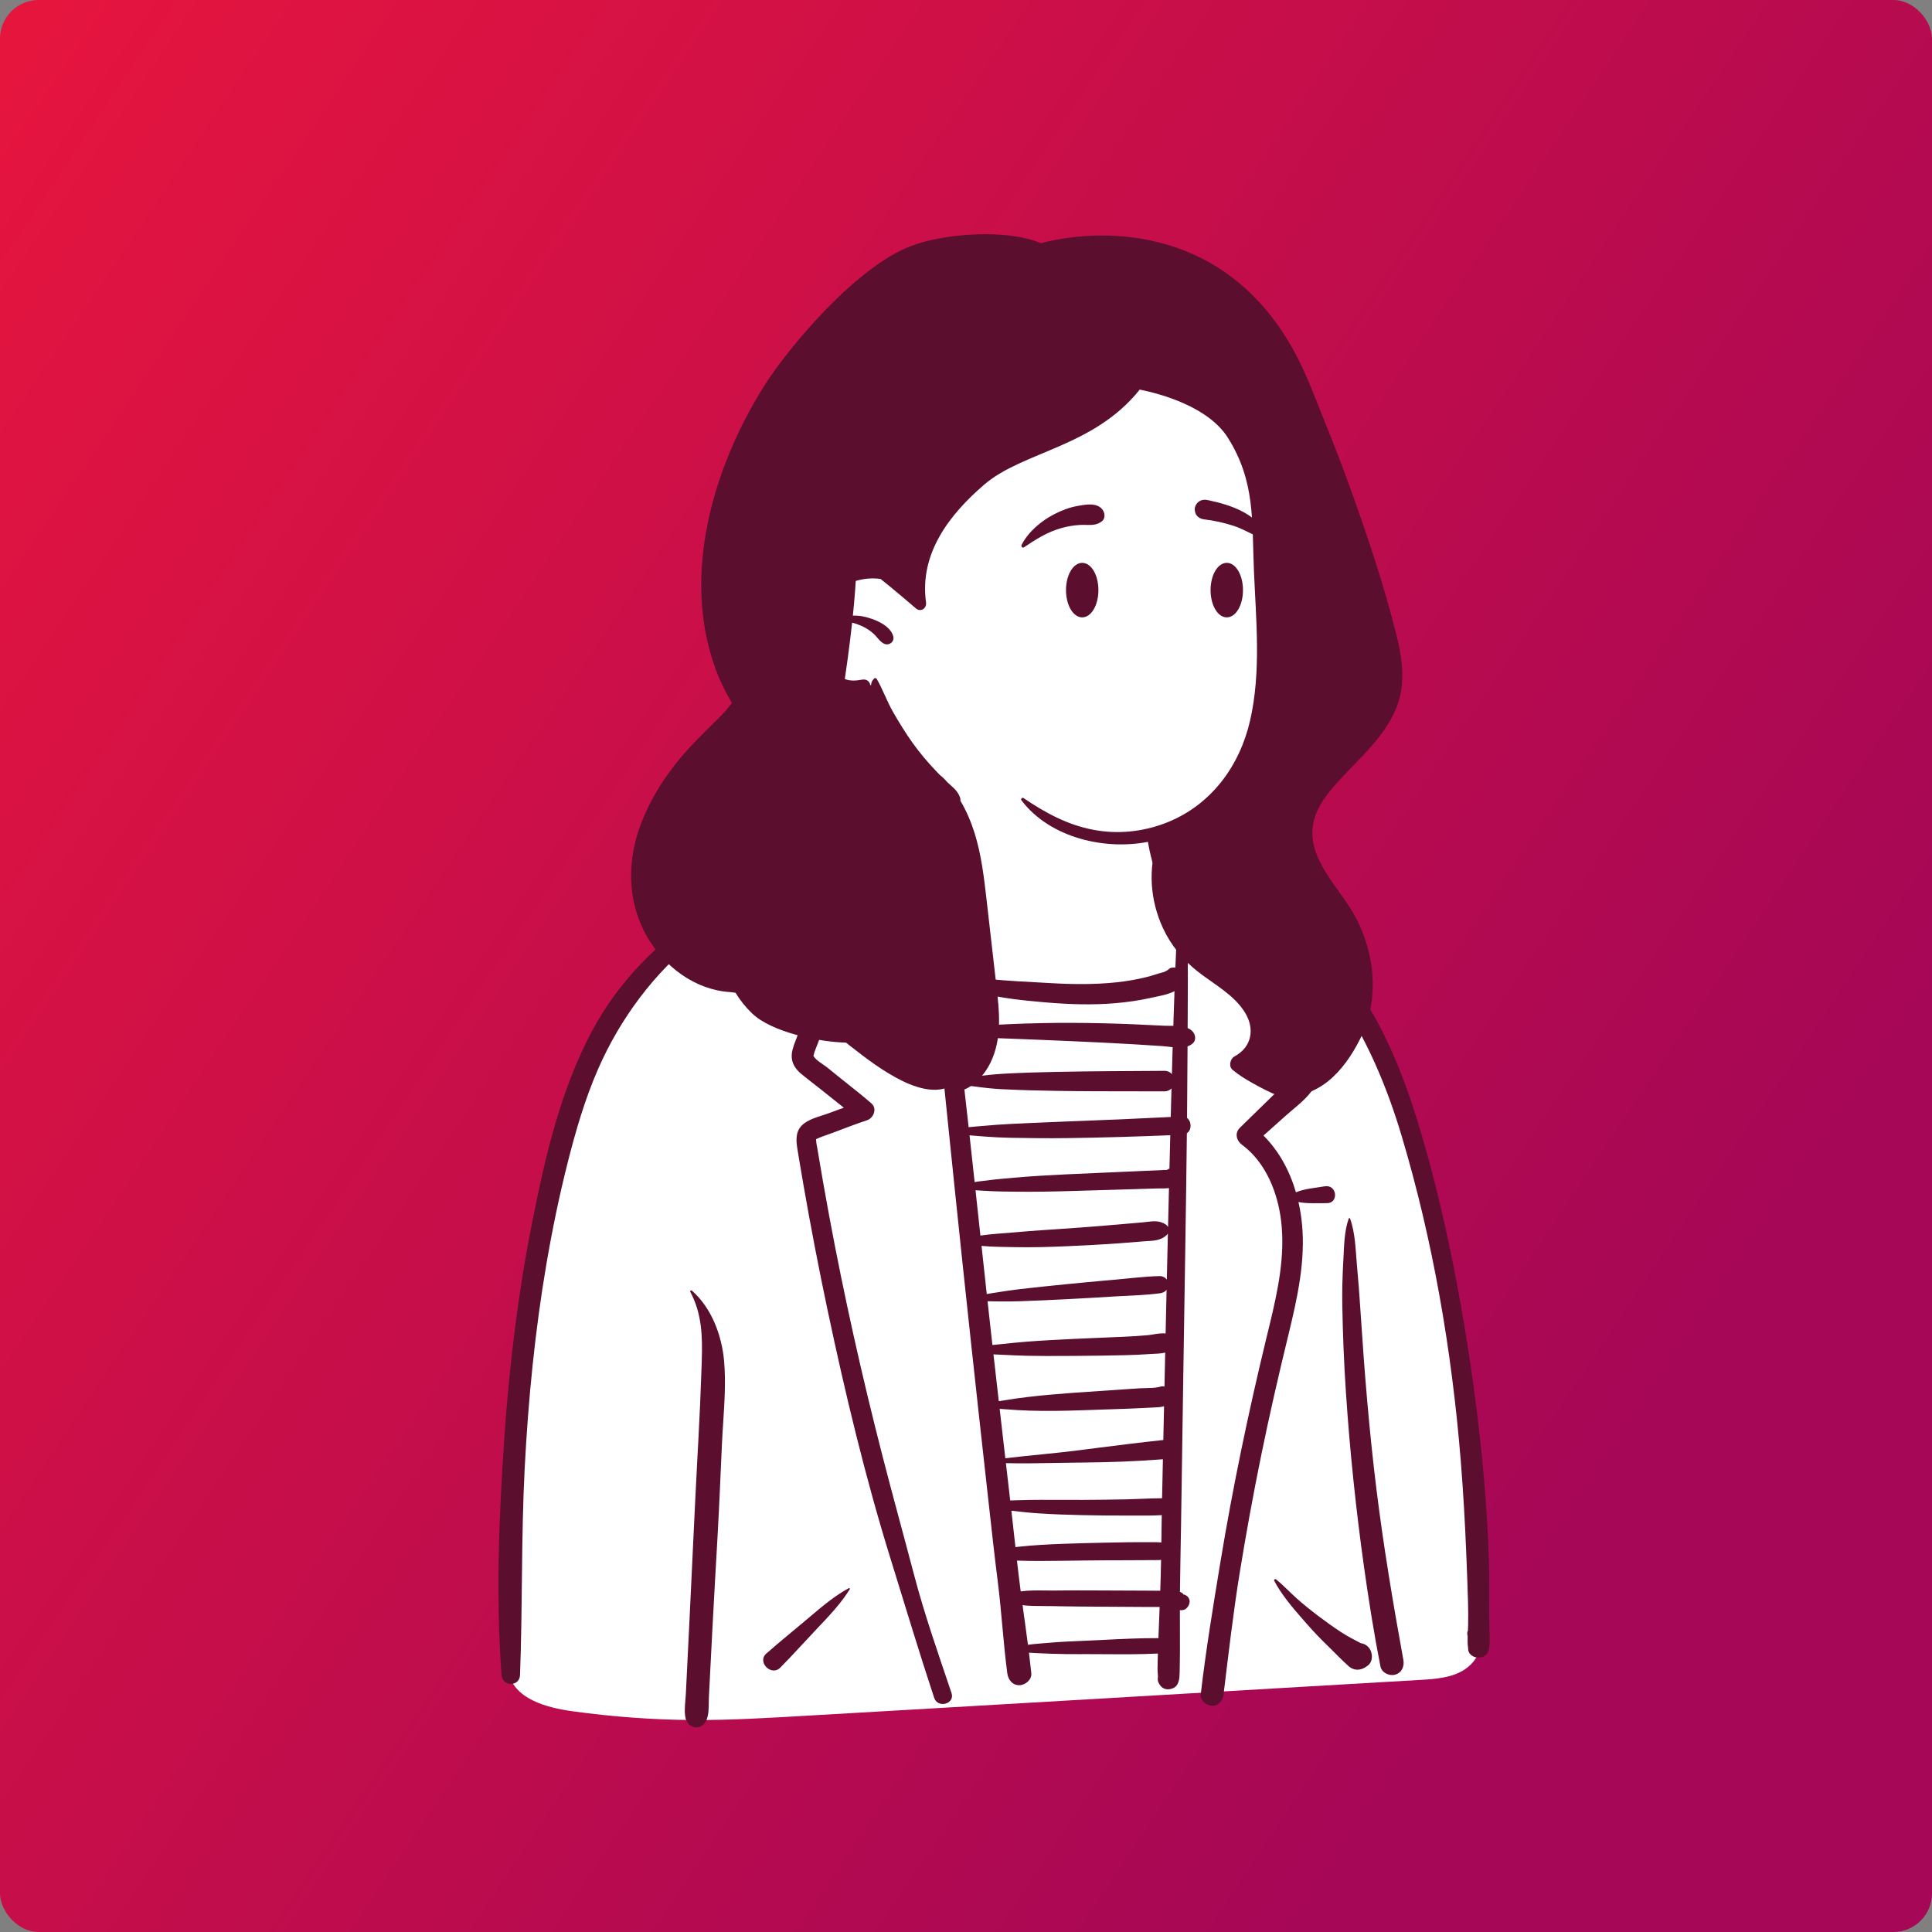 <?xml version="1.0" standalone="no"?>
<svg style="width: 390px; height: 390px; justify-content: center; align-self: center; transform: scale(1);" viewBox="-350 -150 1500 1500" xmlns="http://www.w3.org/2000/svg"><rect x="-350" y="-150" width="1500" height="1500" fill="#808080" stroke="none"/><defs><linearGradient id="wrapperGradient_n5p777777" x1="0%" y1="0%" x2="50%" y2="100%" gradientTransform="rotate(330)"><stop offset="0%" stop-color="#e6153e"></stop><stop offset="100%" stop-color="#a60756"></stop></linearGradient></defs><rect x="-350" y="-150" width="100%" height="100%" fill="url(#wrapperGradient_n5p777777)" rx="30"></rect><g transform="rotate(360 421.797 604.066)"><g transform="translate(0 459)"><path d="M757.879 690.381C756.284 660.747 754.324 631.136 751.978 601.551C747.303 542.621 741.182 483.645 730.996 425.392C720.947 367.916 706.883 312.027 686.621 257.258C677.221 231.848 667.041 210.171 652.273 187.329C638.309 165.732 620.49 151.098 598.29 138.061C578.288 126.315 555.051 105.935 535.867 92.781C527.858 87.29 511.38 87.656 505.888 79.533C498.696 68.896 503.359 52.615 496.109 42.013C487.822 29.891 476.212 20.474 463.12 13.633C448.831 3.957 432.001 -0.423 415.126 0.18C390.242 -1.329 365.18 6.593 349.204 26.847C341.232 36.955 336.577 48.617 335.933 61.53C335.765 64.889 336.844 67.537 338.62 69.449C337.567 70.857 336.519 72.266 335.478 73.683C332.21 68.843 324.572 66.271 319.482 69.924C302.83 81.877 284.833 91.381 265.838 98.348C261.394 96.245 256.014 97.219 252.207 100.652C250.662 102.044 249.023 103.235 247.31 104.246C240.267 106.155 233.115 107.75 225.857 108.983C223.585 109.368 221.66 110.658 220.2 112.397C218.037 110.375 215.064 109.404 211.744 110.67C173.409 125.283 137.207 147.984 109.69 178.74C79.204 212.813 63.192 255.198 51.002 298.622C37.806 345.629 29.373 393.806 22.29 442.064C15.113 490.961 8.044 540.049 3.106 589.229C0.327 616.905 -0.733 644.832 0.525 672.63C1.152 686.522 2.421 700.37 4.442 714.13C4.913 717.349 5.406 721.057 6.2 724.758C3.787 724.289 0.913 726.329 1.402 729.594C4.808 752.335 32.302 758.959 51.264 761.577C82.281 765.86 113.459 768.235 144.774 768.418C175.547 768.597 206.315 766.622 237.024 764.853C268.508 763.04 299.991 761.218 331.474 759.372C457.613 751.977 583.759 744.662 709.899 737.264C721.423 736.588 734.582 735.673 744.453 728.989C757.984 719.825 758.68 705.263 757.879 690.381L757.879 690.381Z" transform="translate(43 -42)" fill="#FFFFFF" stroke="none"></path><path d="M353.236 0.226C353.473 -0.181 354.101 0 354.109 0.463C354.23 7.644 352.99 14.941 351.767 22.138C351.348 24.6 350.932 27.05 350.572 29.48C349.157 39.044 348.703 49.139 346.656 58.601C346.614 59.042 346.529 59.476 346.408 59.903L346.31 60.227C345.446 62.878 343.199 65.125 340.442 65.827C341.309 70.631 342.126 75.443 342.813 80.281C343.993 88.597 345.07 96.925 346.129 105.255L347.397 115.253C348.594 124.675 349.758 134.101 350.909 143.528C353.836 144.752 356.823 145.762 359.882 146.637C366.927 148.653 374.143 149.473 381.413 150.186C396.219 151.638 411.138 152.311 425.995 153.136L429.178 153.315C445.882 154.272 462.677 154.442 479.339 152.728C487.601 151.878 495.798 150.452 503.855 148.431C507.949 147.404 511.928 145.87 516.014 144.866C517.369 144.533 518.58 143.765 519.938 142.945C520.541 142.183 521.387 141.606 522.489 141.383L522.788 141.331L523.083 141.288L523.185 141.242L523.177 141.274C524.013 141.161 524.807 141.162 525.556 141.264C525.854 133.914 526.177 126.564 526.582 119.216C526.811 115.057 527.125 110.861 527.441 106.644C528.623 90.848 529.826 74.769 526.664 59.328C526.53 58.67 527.425 58.438 527.658 59.054C534.512 77.111 534.719 96.64 534.922 115.795C534.952 118.61 534.982 121.417 535.032 124.21C535.353 141.854 535.247 159.509 535.141 177.159L535.141 177.248C535.119 180.892 535.097 184.537 535.079 188.181C536.606 188.831 537.968 189.712 539.047 190.948C541.202 193.418 541.822 197.712 539.047 200.096C537.817 201.153 536.456 201.887 535.012 202.396C534.935 220.919 534.804 239.444 534.618 257.968C538.141 260.689 538.47 267.15 534.485 269.835C533.822 329.823 532.732 389.813 531.828 449.792L529.934 575.63C529.682 592.396 529.264 609.161 529.114 625.925L529.233 625.972L529.653 626.166C530.358 626.498 531.409 627.034 531.626 627.582C531.683 627.726 531.698 627.824 531.691 627.898C532.847 628.06 533.992 628.606 534.983 629.546C537.429 631.87 536.932 635.373 534.983 637.74L534.462 638.373C533.247 639.848 530.94 640.416 529.056 640.116C529.063 643.51 529.074 646.904 529.085 650.299C529.108 657.368 529.132 664.438 529.109 671.507C529.099 674.703 529.05 677.899 528.995 681.095L528.863 688.758C528.776 693.13 528.388 698.688 523.909 700.652C518.856 702.869 514.325 701.053 512.279 695.921C511.725 694.531 511.844 693.236 512.046 691.862C512.02 690.998 511.948 690.076 511.876 689.156C511.777 687.877 511.677 686.602 511.7 685.488L511.867 677.499C511.893 676.267 511.943 675.036 511.978 673.804L511.832 673.819C498.225 674.48 484.546 674.395 470.891 674.311C466.528 674.284 462.168 674.257 457.814 674.255L449.815 674.266C443.142 674.272 436.454 674.236 429.79 673.981L427.292 673.875C422.303 673.641 417.056 673.566 411.884 673.12C412.543 678.429 413.159 683.742 413.708 689.06C414.228 694.103 409.023 698.388 404.38 698.388C398.866 698.388 395.712 694.054 395.052 689.06C391.936 665.504 390.661 641.728 387.684 618.157C385.018 597.045 382.706 575.885 380.356 554.733L379.57 547.682C370.97 470.706 362.62 393.701 354.633 316.658L350.915 280.643C347.159 244.343 343.381 208.041 340.195 171.688C338.373 150.904 336.694 130.116 335.114 109.312C333.955 94.028 333.227 78.829 332.753 63.575C330.884 61.652 329.947 58.844 330.775 55.944C331.259 54.252 331.822 52.569 332.416 50.889C332.379 49.238 332.34 47.588 332.308 45.935C332.278 44.371 333.866 43.566 335.137 43.825C337.447 38.232 339.991 32.687 342.114 27.148C345.55 18.182 348.382 8.521 353.236 0.226ZM504.361 17.19C504.06 16.619 503.145 16.758 502.99 17.369C502.082 20.949 502.348 24.958 502.6 28.749C502.654 29.556 502.707 30.352 502.748 31.132C503.018 36.313 503.851 41.482 504.786 46.581C506.701 57.032 509.866 67.258 513.717 77.148C517.447 86.732 531.64 80.483 526.571 71.729C521.453 62.888 517.16 53.717 513.521 44.173C511.779 39.605 510.306 34.947 508.727 30.323C507.26 26.022 506.474 21.204 504.361 17.19ZM333.236 35.746C333.734 35.596 333.652 34.825 333.112 34.825C326.176 34.901 319.89 36.651 313.78 39.931C307.555 43.272 302.69 48.706 296.491 51.947C292.614 53.974 290.343 55.765 287.841 59.439C285.608 62.715 283.553 66.112 281.637 69.583C277.663 76.781 274.3 84.276 271.214 91.891C263.414 111.133 256.311 130.683 248.895 150.076L237.225 180.595C235.339 185.525 233.5 190.471 231.666 195.42L231.487 195.899C231.247 196.535 231 197.172 230.752 197.811C229.069 202.149 227.357 206.564 227.725 211.276C228.139 216.564 231.377 220.739 235.348 223.991C240.164 227.933 245.127 231.709 250.013 235.563C256.07 240.34 262.067 245.226 268.139 250.006C264.017 251.529 259.879 253.006 255.771 254.539L255.302 254.711C248.846 257.053 240.423 258.822 235.517 263.816C230.492 268.931 231.077 275.665 232.105 282.129L233.604 291.198C234.633 297.364 235.683 303.526 236.754 309.685C242.41 342.215 248.655 374.643 255.483 406.947C269.259 472.126 284.835 537.148 304.601 600.788C315.726 636.604 326.499 672.529 338.275 708.143C341.087 716.646 354.628 712.969 351.745 704.43C341.527 674.149 330.826 643.674 322.693 612.755C314.54 581.755 305.984 550.861 298.006 519.814C282.211 458.335 268.362 396.38 256.77 333.969C253.493 316.32 250.388 298.64 247.459 280.93C247.199 279.36 246.746 277.695 246.713 276.097C246.703 275.622 246.657 275.295 246.624 275.06C246.551 274.539 246.54 274.461 247.108 274.206L249.222 273.293C252.694 271.843 256.351 270.7 259.864 269.386C268.56 266.132 277.209 262.69 286.037 259.814C291.305 258.097 294.244 250.733 289.52 246.621C282 240.072 274.048 233.979 266.295 227.71L255.421 218.919C252.263 216.366 246.692 213.43 244.603 209.916L244.519 209.769C244.765 209.337 245.093 207.558 245.196 207.263C245.946 205.102 246.828 202.983 247.648 200.848C249.543 195.92 251.439 190.993 253.283 186.045C256.621 177.083 259.96 168.12 263.297 159.158L273.654 131.343L284.018 103.532C288.777 90.777 293.982 78.038 301.409 66.569L301.632 66.221C302.933 64.171 303.571 62.745 304.016 60.185L304.102 59.71C304.37 58.293 304.735 56.926 305.396 55.632C307.122 52.25 309.937 49.399 312.733 46.887C318.577 41.637 325.74 38 333.236 35.746ZM520.165 48.512C528.066 47.762 534.176 50.133 541.188 52.855C541.747 53.072 542.312 53.291 542.883 53.511C546.257 54.808 549.452 56.307 552.689 57.859C556.742 59.802 559.348 63.237 561.843 66.87L563.177 68.827C573.568 84.051 580.558 101.615 588.445 118.19C597.671 137.579 606.989 156.926 616.018 176.407L620.474 186.005C622.702 190.804 624.923 195.606 627.11 200.423L630.891 208.807C634.688 217.31 638.093 226.305 632.68 235.077C627.647 243.235 618.724 249.547 611.659 255.853C605.765 261.115 599.87 266.376 593.973 271.636C606.162 283.842 614.345 299.211 619.155 315.693C625.989 312.846 634.33 312.3 641.396 311.068C651.287 309.344 652.499 324.318 643.164 324.135C641.252 324.097 639.248 324.125 637.196 324.152C631.86 324.225 626.22 324.301 621.11 323.252C622.339 328.668 623.231 334.166 623.798 339.679C626.77 368.574 620.276 397.637 613.504 425.595L612.946 427.89C605.591 458.15 598.617 488.489 592.378 519C586.125 549.576 580.5 580.281 575.507 611.088C570.425 642.445 566.829 673.975 562.964 705.498C562.379 710.269 559.377 714.358 554.105 714.358C549.713 714.358 544.693 710.259 545.245 705.498C549.233 671.17 554.889 637.022 560.508 602.929C570.187 544.216 582.368 486.014 596.381 428.194L598.829 418.125C605.134 392.01 610.854 365.102 607.691 338.165C605.115 316.23 595.944 292.844 577.818 279.22L577.266 278.81C573.032 275.705 571.403 269.767 575.573 265.678C578.227 263.076 580.884 260.476 583.542 257.879L599.498 242.301L602.715 239.155C605.398 236.536 608.093 233.933 610.868 231.41C612.548 229.884 617.103 226.974 617.436 224.464C617.609 223.16 616.416 221.072 615.525 219.513C615.296 219.113 615.088 218.747 614.927 218.439L611.325 211.17C609.28 207.025 607.298 202.85 605.301 198.681C601.163 190.045 596.965 181.435 592.917 172.756L568.596 120.644C561.735 105.942 555.623 90.421 546.653 76.829L544.885 74.18C543.409 71.949 542.105 69.801 541.171 67.073C540.274 64.448 539.148 61.566 537.49 59.326C533.605 54.069 526.179 51.087 519.966 49.986C519.068 49.826 519.394 48.586 520.165 48.512ZM282.839 60.163C240.016 58.419 197.26 74.617 161.341 97.127C124.384 120.289 92.788 152.412 72.322 191.075C48.35 236.362 36.39 287.58 26.474 337.587L25.55 342.271C14.943 396.321 8.356 451.14 4.584 506.074C0.389 567.182 -2.124 629.309 2.412 690.46C3.089 699.597 16.409 699.779 16.755 690.46C18.757 636.674 17.6 582.858 20.407 529.08C23.166 476.213 28.351 423.437 37.257 371.236C41.766 344.809 47.189 318.54 53.769 292.551C59.987 267.994 67.108 243.446 77.267 220.194C94.611 180.501 120.951 145.288 154.839 118.216C173.206 103.543 193.828 91.333 215.516 82.265C237.141 73.224 260.234 67.012 283.076 61.912C284.087 61.687 283.813 60.203 282.839 60.163ZM577.297 85.987C576.145 85.59 575.57 87.254 576.503 87.872C591.337 97.696 605.193 110.208 617.767 122.785C630.262 135.284 641.533 148.751 651.523 163.331C674.028 196.173 689.721 233.482 701.104 271.488C725.613 353.331 740.204 438.886 747.114 523.956C749.1 548.396 750.47 572.907 751.455 597.407C751.948 609.667 752.436 621.933 752.775 634.199C752.936 640.016 752.942 645.812 752.848 651.631C752.824 653.061 752.757 654.516 752.682 655.98C752.223 656.912 752.023 657.996 752.258 659.167C752.34 659.576 752.414 659.976 752.482 660.37C752.37 663.422 752.387 666.468 752.819 669.415C752.348 678.273 766.678 679.89 768.786 671.223C769.792 667.089 769.636 662.714 769.483 658.411C769.436 657.11 769.39 655.816 769.377 654.537L769.266 645.821C769.233 642.916 769.214 640.011 769.238 637.104C769.332 625.802 769.343 614.512 769.006 603.214C768.352 581.252 767.051 559.353 765.113 537.467C761.179 493.038 755.193 448.721 747.434 404.8C739.798 361.582 730.446 318.486 718.299 276.298C706.906 236.731 692.797 197.187 669.981 162.658C658.609 145.451 645.23 128.942 629.503 115.517C621.905 109.031 613.952 102.985 605.339 97.91C597.324 93.187 588.237 89.785 579.41 86.718L577.297 85.987ZM351.902 151.645C353.271 162.944 354.619 174.245 355.964 185.548L356.373 189.046C369.698 186.456 383.741 185.697 397.178 185.126C413.113 184.448 429.02 184.099 444.969 184.148C460.902 184.196 476.811 184.573 492.731 185.231C500.686 185.559 508.64 185.939 516.59 186.371C517.995 186.447 519.554 186.448 521.189 186.449C522.1 186.45 523.034 186.45 523.977 186.464C524.034 184.688 524.083 182.912 524.144 181.137C524.386 173.943 524.623 166.749 524.87 159.556C519.493 162.318 512.502 163.432 507.098 164.609L506.481 164.745C497.558 166.749 488.447 168.048 479.339 168.842C461.453 170.402 443.381 169.819 425.512 168.308L422.382 168.04C406.691 166.68 390.423 164.955 375.211 161.072C367.965 159.223 360.474 156.635 353.981 152.884C353.306 152.494 352.609 152.081 351.902 151.645ZM360.786 227.14C359.517 215.978 358.227 204.818 356.912 193.662C367.864 195.21 379.131 195.731 390.211 196.143L397.178 196.397C413.11 196.987 429.042 197.664 444.969 198.357C460.892 199.05 476.819 199.829 492.731 200.742C500.356 201.179 507.978 201.665 515.597 202.197C518.076 202.37 520.755 202.774 523.457 203.059C523.246 210.027 523.041 216.994 522.847 223.961C521.566 222.409 519.615 221.369 516.987 221.39C489.012 221.611 461.015 221.607 433.046 222.201C419.379 222.491 405.723 222.88 392.075 223.652C385.061 224.048 378.054 224.802 371.09 225.749C367.849 226.19 364.26 226.52 360.786 227.14ZM361.389 232.471C362.621 243.362 363.839 254.256 365.041 265.151C368.825 264.719 372.654 264.48 376.267 264.155C383.552 263.502 390.871 262.93 398.178 262.594L412.782 261.916C422.517 261.466 432.251 261.03 441.993 260.675C468.655 259.702 495.316 258.587 521.962 257.226C522.15 249.837 522.344 242.448 522.542 235.059C521.263 236.429 519.415 237.33 516.987 237.324C509.269 237.303 501.549 237.301 493.829 237.298C473.567 237.291 453.3 237.284 433.046 236.951C419.045 236.72 405.06 236.381 391.075 235.663C384.232 235.312 377.351 234.596 370.56 233.655C367.664 233.254 364.495 232.968 361.389 232.471ZM441.993 273.621C468.542 273.265 495.075 272.455 521.604 271.387L520.959 297.296L520.653 297.415C520.147 297.628 519.67 297.908 519.226 298.245C519.053 298.264 518.864 298.286 518.65 298.313L518.186 298.375C517.098 298.319 515.981 298.399 514.875 298.478C514.325 298.518 513.777 298.557 513.236 298.579C509.936 298.716 506.636 298.849 503.335 298.988C501.025 299.086 498.715 299.186 496.406 299.289L482.545 299.909C468.686 300.525 454.822 301.09 440.965 301.757C427.433 302.408 413.87 303.174 400.374 304.363C393.443 304.973 386.481 305.526 379.584 306.475L378.954 306.559C376.178 306.914 372.868 307.185 369.7 307.774C368.39 295.672 367.07 283.572 365.739 271.474C368.959 271.784 372.193 271.972 375.271 272.231L377.696 272.426C384.17 272.922 390.703 273.232 397.182 273.368C412.124 273.68 427.049 273.821 441.993 273.621ZM520.589 312.452C518.541 312.701 516.388 312.693 514.337 312.685C513.273 312.681 512.236 312.677 511.255 312.709C503.996 312.946 496.736 313.166 489.476 313.38L445.915 314.666C431.084 315.103 416.201 315.431 401.364 315.221C394.838 315.129 388.282 315.118 381.758 314.764L379.584 314.632C376.899 314.453 373.604 314.428 370.386 314.101L374.185 349.288C382.914 348.027 391.909 347.555 400.563 346.816L402.412 346.653C415.176 345.49 428.001 344.721 440.788 343.855C453.905 342.967 467.003 341.889 480.102 340.786C486.649 340.236 493.195 339.687 499.737 339.085L500.546 339.006C501.376 338.919 502.199 338.819 503.016 338.72C508.28 338.082 513.272 337.477 518.009 340.631C518.81 341.163 519.437 341.875 519.866 342.672C520.105 332.599 520.339 322.525 520.589 312.452ZM660.13 336.125C660.318 335.589 661.026 335.596 661.214 336.125C665.31 347.587 665.457 360.52 666.545 372.603L666.63 373.531C667.674 384.551 668.46 395.585 669.191 406.628L669.463 410.77C672.396 455.82 676.062 500.82 681.586 545.633C687.091 590.277 694.534 634.61 702.583 678.855C703.48 683.781 701.299 688.799 696.133 690.218C691.578 691.469 685.732 688.664 684.77 683.767C679.773 658.371 675.732 632.941 672.127 607.325C665.781 562.218 661.044 516.903 658 471.453C656.471 448.626 655.531 425.808 655.156 402.932C654.984 392.318 655.259 381.679 655.825 371.076L655.961 368.63C656.584 357.793 656.521 346.46 660.13 336.125ZM519.043 348.655C519.32 348.383 519.548 348.091 519.743 347.789C519.463 359.705 519.183 371.621 518.913 383.538C517.759 381.808 515.481 380.712 513.467 380.753C501.245 381.003 488.908 382.693 476.725 383.718L470.597 384.247C460.387 385.151 450.187 386.156 439.983 387.145C428.052 388.302 416.141 389.584 404.233 390.955C398.274 391.641 392.343 392.578 386.418 393.51C384.067 393.88 381.585 394.236 379.119 394.701C377.754 382.236 376.399 369.77 375.052 357.303C383.823 358.141 392.829 358.11 401.428 358.286C414.856 358.56 428.357 358.145 441.772 357.542C454.88 356.953 467.995 356.292 481.084 355.347C487.632 354.875 494.176 354.352 500.717 353.802L501.127 353.769C507.8 353.247 514.007 353.631 519.043 348.655ZM518.738 391.439C517.505 393.005 515.663 393.826 513.467 394.11C502.028 395.594 490.295 395.832 478.759 396.532L476.725 396.66C464.814 397.445 452.896 398.061 440.976 398.694C428.731 399.344 416.488 399.874 404.233 400.301C399.031 400.482 393.802 400.503 388.591 400.437L386.359 400.403C384.219 400.367 381.978 400.372 379.732 400.299C380.975 411.619 382.23 422.938 383.503 434.254C385.793 434.005 388.082 433.815 390.303 433.58C396.849 432.888 403.387 432.204 409.948 431.687C422.38 430.707 434.821 430.118 447.276 429.502C460.019 428.871 472.769 428.451 485.514 427.856C491.693 427.567 497.87 427.208 504.031 426.64C505.457 426.509 506.971 426.261 508.521 426.007C511.668 425.492 514.966 424.951 517.983 425.313C518.229 414.021 518.485 402.73 518.738 391.439ZM150.208 392.06C149.534 391.469 148.518 392.206 148.956 393.026C157.975 409.9 158.452 427.543 157.851 446.231L157.645 452.437C157.012 471.049 156.224 489.62 155.197 508.239L154.449 522.069C152.251 563.561 150.425 605.062 148.379 646.562L145.482 705.275C145.405 706.823 145.267 708.426 145.126 710.054C144.679 715.216 144.21 720.637 145.636 725.381L145.83 725.231L145.896 725.459C148.022 732.384 158.14 733.667 161.546 725.381C163.197 721.365 163.248 716.392 163.296 711.738C163.312 710.197 163.327 708.69 163.401 707.266L166.166 653.528C167.395 629.639 168.829 605.763 170.16 581.879C171.471 558.338 172.436 534.777 173.51 511.225C173.762 505.686 174.122 500.095 174.484 494.479C175.502 478.657 176.533 462.638 175.219 447.027C173.538 427.079 165.521 405.498 150.208 392.06ZM506.61 441.218C510.033 441.002 514.095 441.046 517.659 440.166L517.094 466.521C515.663 466.215 514.234 466.338 512.947 466.874C509.694 467.588 506.057 467.658 502.55 467.725C500.933 467.756 499.344 467.786 497.832 467.879C495.026 468.051 492.222 468.239 489.417 468.434L481.003 469.027C469.123 469.86 457.235 470.588 445.357 471.449C433.787 472.287 422.211 473.28 410.695 474.66C405.378 475.297 400.109 476.009 394.83 476.901C392.769 477.249 390.607 477.509 388.455 477.851C387.075 465.747 385.692 453.644 384.323 441.538C386.335 441.639 388.341 441.704 390.303 441.803C396.853 442.131 403.393 442.452 409.948 442.604C420.168 442.842 430.378 442.817 440.594 442.757L448.257 442.709C461.001 442.631 473.749 442.474 486.489 442.16C492.989 442 499.491 441.754 505.976 441.262L506.61 441.218ZM516.766 481.795C514.337 482.602 511.47 482.654 508.325 482.798L500.21 483.202C496.449 483.386 492.687 483.56 488.923 483.697C476.382 484.156 463.841 484.585 451.298 484.984C438.445 485.392 425.53 485.629 412.675 485.224C406.378 485.025 400.134 484.695 393.856 484.17C392.304 484.04 390.722 483.955 389.137 483.843C390.598 496.63 392.065 509.415 393.537 522.2C412.066 519.926 430.738 518.51 449.244 516.158L465.978 514.021C482.703 511.887 499.415 509.793 516.201 508.027L516.766 481.795ZM453.046 525.535C474.065 525.328 494.916 524.633 515.879 522.969L515.227 553.247C509.912 553.233 504.572 553.458 499.241 553.683C495.391 553.846 491.546 554.008 487.718 554.08C476.458 554.292 465.198 554.482 453.936 554.506C448.543 554.517 443.149 554.499 437.756 554.482L437.728 554.482C432.202 554.464 426.678 554.445 421.154 554.458C415.85 554.47 410.567 554.518 405.266 554.709C402.66 554.803 399.981 554.804 397.315 554.928C396.196 545.279 395.086 535.628 393.973 525.977C406.424 526.306 418.923 526.073 431.393 525.84C437.57 525.724 443.74 525.609 449.892 525.562L453.046 525.535ZM398.237 562.923C399.327 572.34 400.35 581.773 401.393 591.203C402.086 591.096 402.788 591.004 403.503 590.929C409.127 590.341 414.739 589.837 420.383 589.487C431.634 588.79 442.884 588.422 454.153 588.12C465.741 587.809 477.331 587.571 488.923 587.407C494.555 587.328 500.182 587.336 505.814 587.375C506.54 587.38 507.268 587.377 508 587.374L508.036 587.374C509.947 587.367 511.863 587.36 513.762 587.487C514.076 587.508 514.377 587.541 514.675 587.575L514.873 573.417C514.907 571.058 514.943 568.699 514.981 566.34C508.174 566.76 501.279 566.726 494.437 566.693L494.425 566.693C492.521 566.683 490.622 566.674 488.73 566.674L486.725 566.679C475.796 566.729 464.863 566.579 453.936 566.352C442.663 566.117 431.413 565.749 420.16 565.027C415.601 564.736 411.075 564.347 406.541 563.847L404.273 563.588C402.3 563.355 400.268 563.167 398.237 562.923ZM512.769 601.232C513.358 601.207 513.912 601.153 514.456 601.089C514.31 608.921 514.124 616.749 513.836 624.567L513.817 625.062L503.986 624.981C492.019 624.883 480.054 624.844 468.088 624.83C464.858 624.826 461.628 624.812 458.397 624.798C449.993 624.761 441.588 624.724 433.188 624.868L432.082 624.883C429.749 624.905 427.352 624.877 424.922 624.848C418.476 624.772 411.798 624.693 405.467 625.548C404.419 617.595 403.47 609.623 402.562 601.645C408.176 601.802 413.774 601.951 419.39 601.941C430.981 601.918 442.563 601.717 454.153 601.577C465.411 601.441 476.67 601.373 487.93 601.374C493.561 601.375 499.19 601.337 504.82 601.288C505.727 601.281 506.636 601.285 507.546 601.289L507.56 601.289C509.298 601.297 511.038 601.305 512.769 601.232ZM602.345 617.406C601.826 616.417 603.012 615.615 603.818 616.27C609.428 620.832 614.456 626.274 619.873 631.088C625.238 635.857 630.803 640.305 636.52 644.643C642.261 648.999 648.127 653.181 654.151 657.138C659.148 660.42 664.298 663.049 669.531 665.774C671.954 666.086 674.198 667.275 675.994 669.53C678.834 673.096 679.136 679.82 675.197 682.916L674.49 683.471C669.893 687.084 664.436 687.524 659.911 683.471C654.858 678.947 650.082 673.968 645.23 669.186L643.772 667.758C638.558 662.69 633.471 657.458 628.675 651.991L624.333 647.052C616.279 637.867 607.895 627.968 602.345 617.406ZM272.774 623.837C273.078 623.341 272.484 622.807 272.004 623.067C262.047 628.46 253.111 635.726 244.433 643.057L239.805 646.98C229.221 655.948 218.352 664.664 207.953 673.836C200.557 680.361 211.83 691.832 218.838 684.721C228.537 674.877 237.809 664.533 247.316 654.492C256.41 644.886 265.819 635.14 272.774 623.837ZM406.915 636.272L408.614 648.557C409.462 654.7 410.303 660.846 411.101 666.995C416.522 666.253 422.068 665.942 427.292 665.479C436.437 664.669 445.645 664.277 454.817 663.898C460.176 663.677 465.541 663.41 470.911 663.143C484.549 662.465 498.21 661.786 511.832 661.854C512.027 661.855 512.211 661.868 512.395 661.883L513.337 637.644L499.997 637.623C488.695 637.605 477.395 637.509 466.093 637.412C455.914 637.325 445.732 637.311 435.555 637.099L431.193 636.995C428.746 636.929 426.218 636.927 423.651 636.925C418.12 636.921 412.405 636.917 406.915 636.272Z" transform="translate(37 0.999)" fill="#5b0e2d" fill-rule="evenodd" stroke="none"></path></g><g transform="translate(225 0)"><g><g><path d="M395.901 175.053C392.111 112.851 371.927 42.331 312.523 11.79C181.564 -40.767 9.38 91.588 0.264 226.8C-2.914 273.085 22.784 323.66 69.745 336.527C80.186 350.36 95.976 358.809 111.561 366.141C297.188 462.448 417.095 384.16 395.901 175.053L395.901 175.053Z" transform="translate(36 95)" fill="#FFFFFF" stroke="none"></path><path d="M559.189 199.517C552.629 181.297 545.699 163.217 538.409 145.277C531.309 127.817 524.896 109.98 516.079 93.347C463.419 -5.993 367.659 -5.993 318.159 6.987C292.489 -4.073 244.408 -0.953 217.679 9.027C174.407 25.184 121.658 88.742 103.623 117.298C63.804 180.347 38.954 264.264 65.404 337.12C68.861 346.642 73.27 355.461 78.234 363.96C75.107 368.198 71.508 372.212 67.521 376.156C55.673 387.878 43.825 399.214 33.59 412.435C23.419 425.574 14.987 439.546 8.71 454.951C-3.126 484.003 -3.696 516.899 11.952 544.62C25.566 568.74 49.683 586.701 76.854 588.414C78.249 588.608 79.646 588.786 81.049 588.927C84.649 594.857 89.039 600.317 94.049 605.077C109.399 619.677 145.989 627.167 166.859 627.647C167.929 628.507 169.009 629.367 170.089 630.217C182.859 640.267 196.259 650.407 210.919 657.557C220.849 662.407 233.869 666.457 244.229 662.957C248.929 666.097 256.639 665.437 261.299 662.867C268.959 658.647 275.189 651.047 278.979 643.267C288.169 624.377 285.959 603.707 283.599 583.527C280.999 561.237 278.499 538.937 275.959 516.647C273.969 499.217 271.889 481.497 266.589 464.707C263.849 456.007 260.259 447.647 255.619 439.787C255.739 439.127 255.719 438.467 255.529 437.847C254.009 432.907 250.869 430.317 247.149 426.957C246.669 426.527 246.189 426.087 245.719 425.637C243.859 423.517 241.869 421.547 239.739 419.877C238.919 419.047 238.109 418.207 237.299 417.367C230.569 410.317 224.209 402.907 218.559 394.967C213.079 387.267 208.129 379.227 203.419 371.037C198.629 362.707 195.459 353.517 190.679 345.247C190.269 344.537 189.229 344.397 188.649 344.987C187.169 346.517 186.219 348.217 186.399 350.007L185.659 350.117C185.379 347.417 182.889 345.217 179.509 345.807C174.449 346.687 170.289 347.017 165.909 345.337C166.679 340.227 167.389 335.107 168.089 329.977C169.369 320.537 170.559 311.067 171.579 301.597C174.049 302.187 176.499 303.037 178.899 304.117C182.319 305.647 185.549 307.707 188.309 310.237C191.029 312.737 192.909 316.107 196.229 317.847C200.049 319.837 204.659 316.547 203.539 312.227C201.269 303.497 188.419 298.497 180.469 296.847C177.739 296.277 174.949 296.037 172.159 296.097C172.789 290.017 173.349 283.937 173.809 277.847C174.029 274.967 174.229 272.087 174.419 269.197C180.599 267.327 187.219 266.767 193.649 267.647C195.769 269.337 197.889 271.007 199.939 272.697C206.449 278.077 212.929 283.487 219.329 288.997C219.909 289.487 220.479 289.977 221.059 290.477C224.859 293.747 229.599 290.507 228.959 285.877C223.739 247.937 246.979 217.757 274.189 194.377C304.309 168.487 359.069 165.472 394.889 120.627C411.386 123.985 448.219 133.957 463.419 158.177C484.699 192.117 481.919 222.527 483.539 261.027C485.159 299.557 489.279 339.747 480.529 377.737C472.459 412.767 450.609 442.697 416.709 456.457C415.869 456.797 415.019 457.127 414.169 457.447C396.639 464.057 377.509 465.927 359.069 462.447C338.659 458.587 321.619 449.247 304.639 437.757C303.659 437.107 302.229 438.447 302.969 439.427C325.349 469.087 369.309 478.997 404.179 471.167C405.809 470.797 407.429 470.397 409.039 469.957C401.239 492.387 402.809 517.007 412.969 538.847C419.079 551.987 428.399 563.357 439.749 572.327C452.259 582.207 467.779 590.187 476.459 604.057C484.409 616.767 482.049 631.047 468.439 638.387C465.009 640.247 463.689 646.257 467.089 648.897C468.389 649.897 469.689 650.917 471.019 651.917C478.639 657.667 499.569 668.467 502.959 668.867C533.059 672.437 553.299 650.337 566.269 624.267C581.499 593.667 577.539 556.377 560.759 527.237C547.299 503.857 520.789 480.817 531.329 451.227C535.089 440.657 542.779 431.647 550.249 423.507C558.769 414.237 567.929 405.557 576.099 395.957C584.219 386.427 591.419 376.057 595.439 364.097C601.309 346.617 598.389 327.717 593.979 310.267C584.529 272.807 572.259 235.847 559.189 199.517Z" transform="translate(-85 31.843)" fill="#5b0e2d" stroke="none"></path></g></g><g transform="translate(159 186)"><g><path d="M145.63 0.473L144.193 0.179C142.503 -0.159 140.804 -0.016 139.311 0.591C137.847 1.187 136.572 2.224 135.68 3.721C134.495 5.714 134.337 7.386 134.887 9.595C135.311 11.302 136.242 12.586 137.46 13.514C138.744 14.491 140.37 15.061 142.06 15.259C149.854 16.175 157.53 17.89 164.992 20.323C168.488 21.464 171.788 23.01 175.058 24.613L177.877 26.002C180.477 27.273 183.163 28.499 186.557 29.389C186.824 29.458 187.087 29.524 187.349 29.587C188.29 29.291 188.45 28.933 188.649 28.673L188.73 28.572C188.972 28.268 189.271 27.802 188.988 25.631C181.733 10.581 162.083 4.009 146.583 0.675L145.63 0.473ZM43.588 4.83L45.465 4.502L46.428 4.339C52.051 3.409 58.718 2.787 62.603 7.201C64.782 9.677 65.532 14.279 62.603 16.649C58.767 19.754 54.63 19.651 50.218 19.542C48.704 19.504 47.158 19.466 45.581 19.556C40.493 19.848 35.603 20.69 30.702 22.091C19.95 25.164 11.189 30.774 2.006 36.934C0.801 37.742 -0.429 36.201 0.146 35.074C5.447 24.691 15.72 16.162 26.01 10.963C31.502 8.188 37.512 5.886 43.588 4.83ZM52.237 50.715C50.693 49.602 48.997 49 47.224 49C45.451 49 43.755 49.602 42.21 50.715C40.69 51.812 39.314 53.411 38.168 55.407C35.999 59.182 34.643 64.396 34.643 70.16C34.643 75.924 35.999 81.138 38.168 84.913C39.314 86.909 40.69 88.508 42.21 89.604C43.755 90.718 45.451 91.32 47.224 91.32C48.997 91.32 50.693 90.718 52.237 89.604C53.758 88.508 55.134 86.909 56.28 84.913C58.449 81.138 59.805 75.924 59.805 70.16C59.805 64.396 58.449 59.182 56.28 55.407C55.134 53.411 53.758 51.812 52.237 50.715ZM159.464 49C161.237 49 162.933 49.602 164.478 50.715C165.998 51.812 167.374 53.411 168.52 55.407C170.689 59.182 172.045 64.396 172.045 70.16C172.045 75.924 170.689 81.138 168.52 84.913C167.374 86.909 165.998 88.508 164.478 89.604C162.933 90.718 161.237 91.32 159.464 91.32C157.691 91.32 155.995 90.718 154.45 89.604C152.93 88.508 151.554 86.909 150.408 84.913C148.239 81.138 146.883 75.924 146.883 70.16C146.883 64.396 148.239 59.182 150.408 55.407C151.554 53.411 152.93 51.812 154.45 50.715C155.995 49.602 157.691 49 159.464 49Z" transform="translate(59 52)" fill="#5b0e2d" fill-rule="evenodd" stroke="none"></path></g></g><g transform="translate(123 338)"></g><g transform="translate(47 241)"></g></g></g></svg>